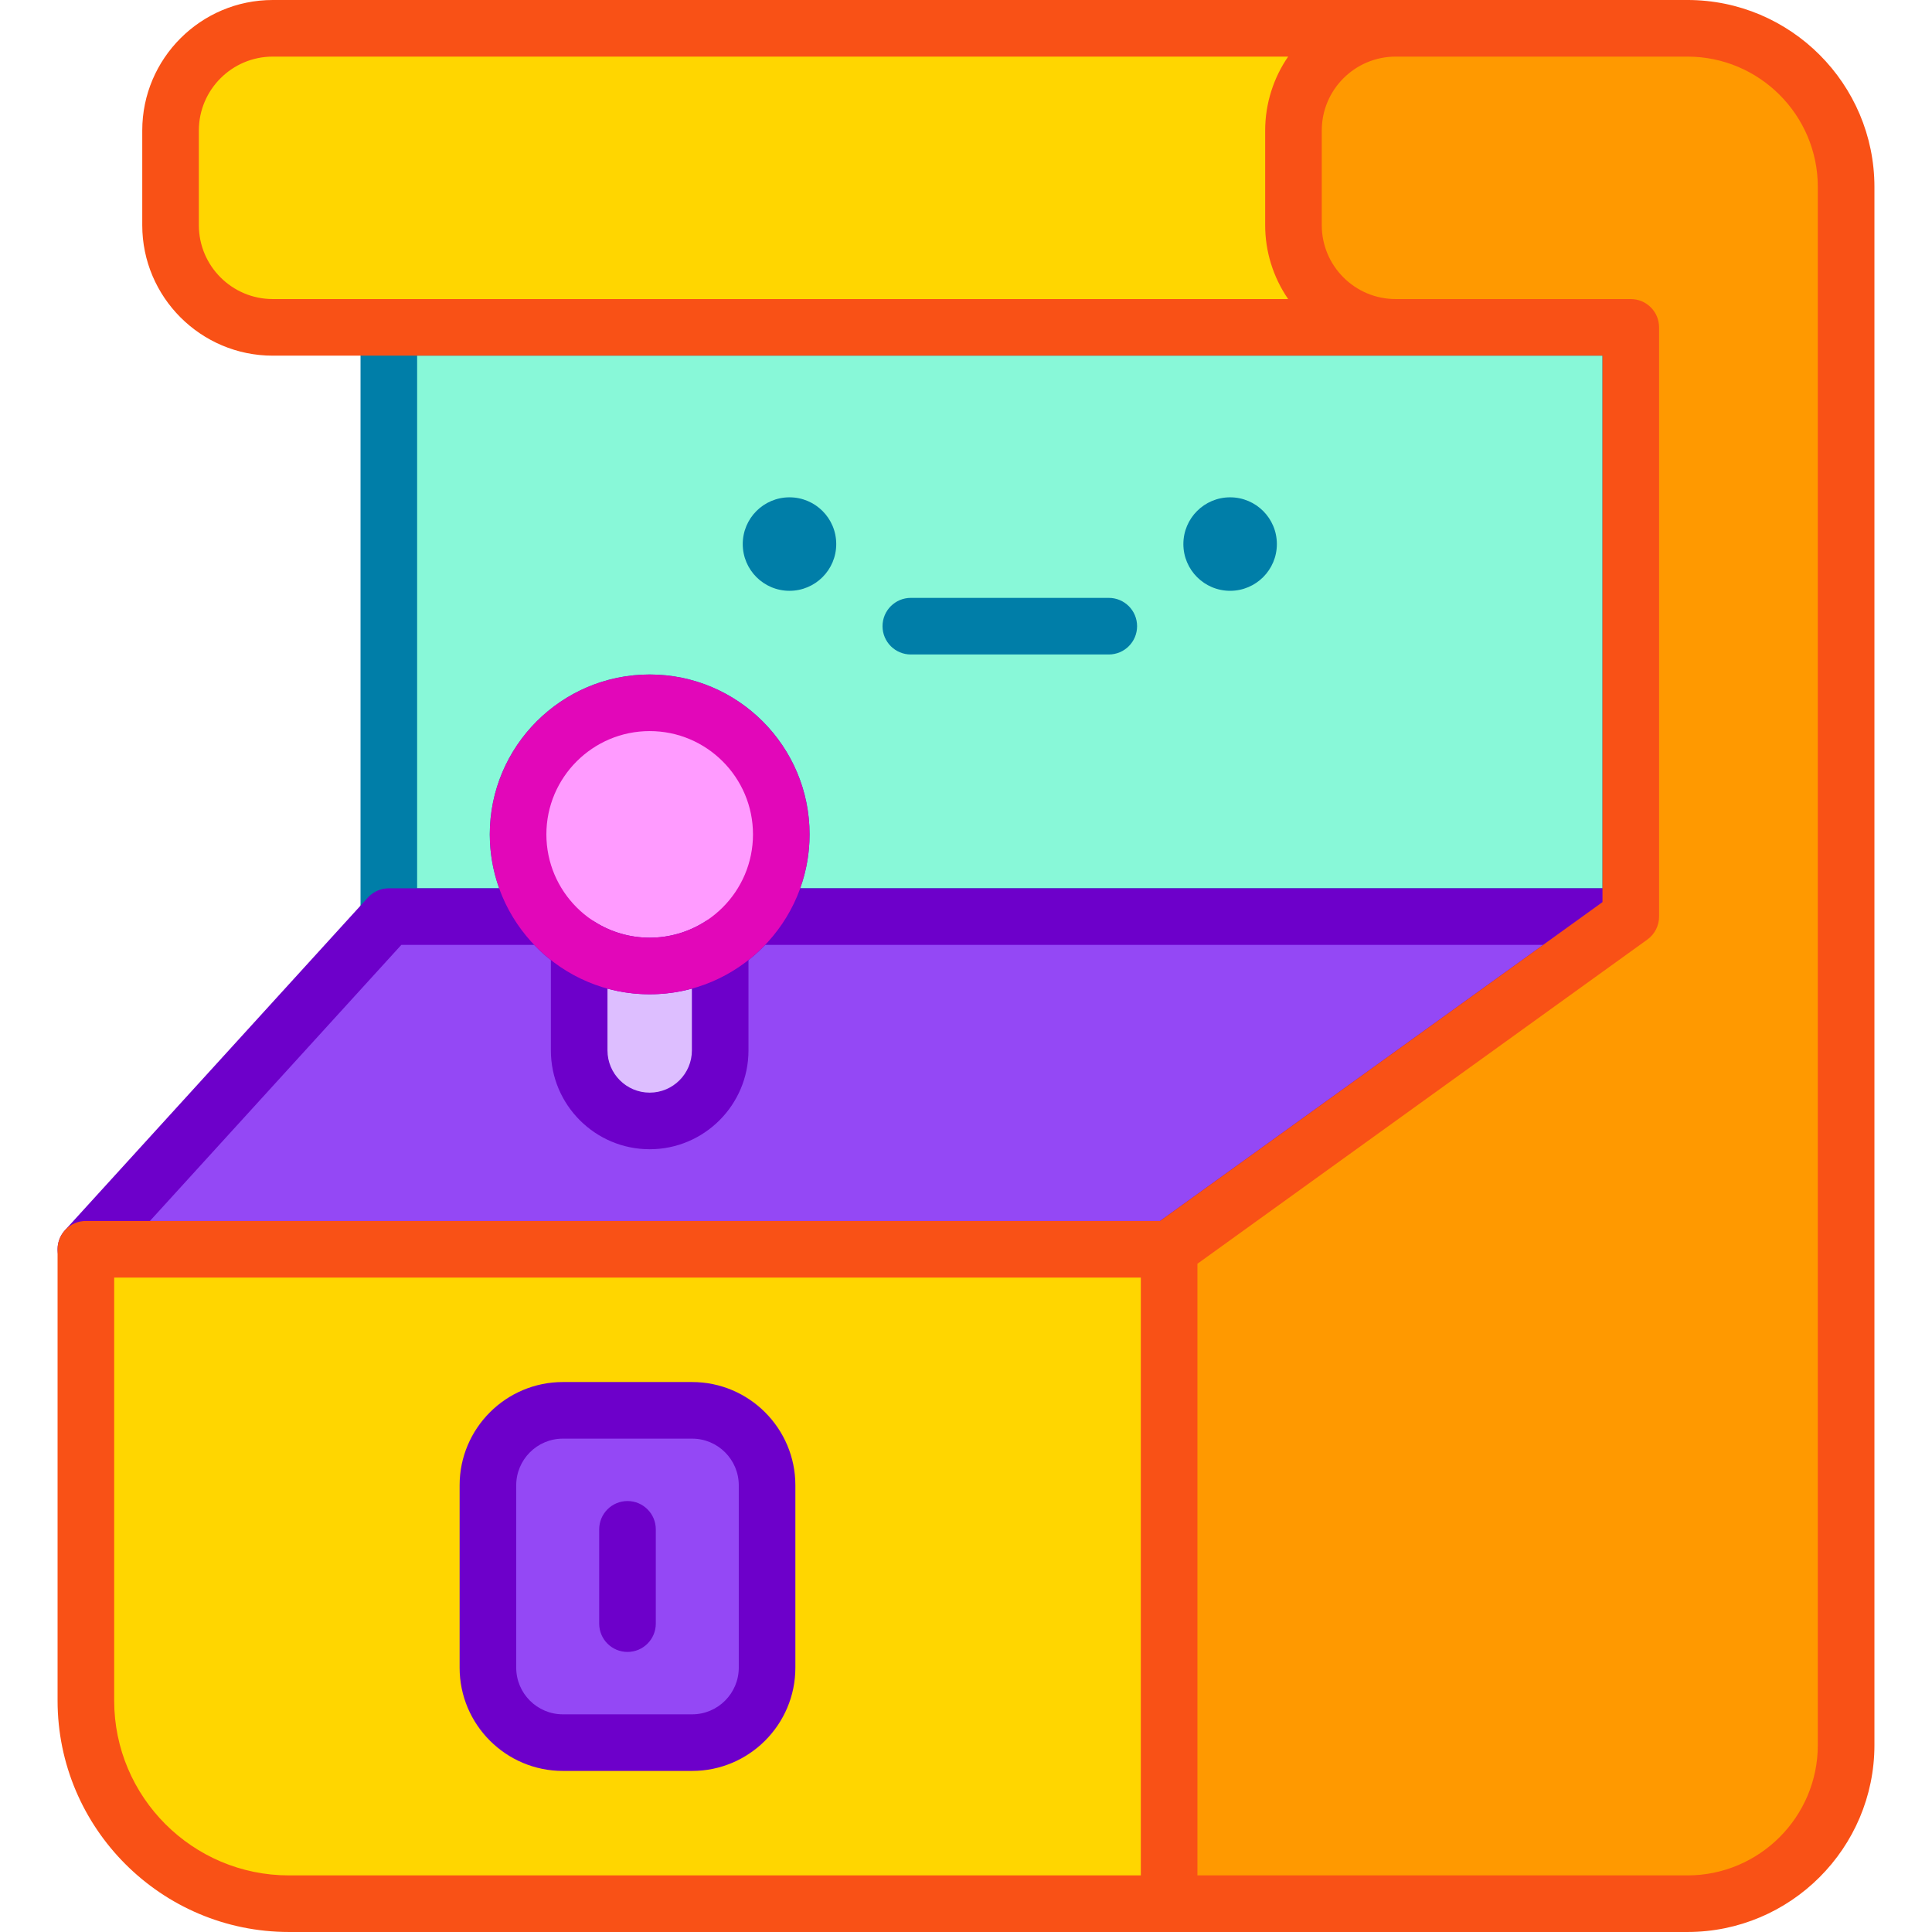 <svg id="Capa_1" enable-background="new 0 0 512 512" viewBox="0 0 512 512"
  >
  <g>
    <path d="m103.043 86.755v156.154h41.903c-4.783-5.97-7.65-13.541-7.65-21.785 0-19.262 15.615-34.877 34.877-34.877s34.877 15.615 34.877 34.877c0 8.244-2.867 15.815-7.65 21.785h232.775v-156.154z" fill="#88f8d8"/>
    <g>
      <path d="m432.175 250.408h-232.775c-2.884 0-5.513-1.653-6.761-4.254-1.249-2.6-.896-5.685.908-7.936 3.927-4.901 6.003-10.813 6.003-17.096 0-15.096-12.281-27.377-27.377-27.377s-27.377 12.281-27.377 27.377c0 6.282 2.076 12.194 6.003 17.096 1.803 2.251 2.156 5.336.908 7.936-1.249 2.601-3.877 4.254-6.761 4.254h-41.903c-4.142 0-7.5-3.357-7.5-7.5v-156.153c0-4.143 3.358-7.5 7.5-7.5h329.132c4.143 0 7.5 3.357 7.5 7.5v156.153c0 4.143-3.357 7.5-7.5 7.5zm-220.117-15h212.617v-141.153h-314.132v141.153h21.745c-1.634-4.561-2.492-9.398-2.492-14.285 0-23.367 19.01-42.377 42.377-42.377s42.377 19.01 42.377 42.377c0 4.887-.857 9.725-2.492 14.285z" fill="#007ea8"/>
    </g>
    <path d="m199.4 242.908c-6.392 7.978-16.209 13.092-27.227 13.092s-20.835-5.114-27.227-13.092h-41.903l-80.285 88.162h287.07l122.347-88.161h-232.775z" fill="#9448f5"/>
    <g>
      <path d="m309.828 338.569h-287.07c-2.97 0-5.66-1.752-6.86-4.469s-.685-5.886 1.315-8.081l80.285-88.161c1.421-1.561 3.435-2.45 5.545-2.45h41.903c2.276 0 4.43 1.034 5.853 2.811 5.235 6.534 13.025 10.281 21.374 10.281s16.139-3.747 21.374-10.281c1.423-1.776 3.577-2.811 5.853-2.811h232.775c3.255 0 6.138 2.099 7.138 5.196.999 3.098-.112 6.486-2.753 8.389l-122.347 88.161c-1.277.92-2.811 1.415-4.385 1.415zm-270.096-15h267.676l101.53-73.161h-206.143c-7.98 8.362-18.947 13.092-30.622 13.092s-22.642-4.729-30.622-13.092h-35.194z" fill="#6d00ca"/>
    </g>
    <path d="m369.871 86.755h-297.585c-14.963 0-27.088-12.124-27.088-27.077v-25.1c0-14.954 12.124-27.078 27.088-27.078h297.586c-14.963 0-27.088 12.124-27.088 27.077v25.1c0 14.953 12.124 27.078 27.087 27.078z" fill="#ffd600"/>
    <path d="m172.173 256c-6.876 0-13.281-1.998-18.683-5.433v27.81c0 10.318 8.365 18.683 18.683 18.683 10.319 0 18.683-8.365 18.683-18.683v-27.81c-5.402 3.435-11.807 5.433-18.683 5.433z" fill="#ddbeff"/>
    <circle cx="172.173" cy="221.123" fill="#ff9bff" r="34.877"/>
    <g>
      <path d="m172.173 304.561c-14.438 0-26.184-11.746-26.184-26.184v-27.81c0-2.736 1.491-5.256 3.89-6.574 2.399-1.317 5.325-1.225 7.634.245 4.385 2.788 9.455 4.262 14.66 4.262s10.274-1.474 14.66-4.262c2.31-1.47 5.235-1.562 7.634-.245 2.399 1.318 3.89 3.838 3.89 6.574v27.81c0 14.437-11.747 26.184-26.184 26.184zm-11.184-42.561v16.377c0 6.167 5.017 11.184 11.184 11.184s11.184-5.017 11.184-11.184v-16.377c-7.245 1.982-15.123 1.982-22.368 0z" fill="#6d00ca"/>
    </g>
    <g>
      <path d="m172.173 263.5c-23.367 0-42.377-19.01-42.377-42.377s19.01-42.377 42.377-42.377 42.377 19.01 42.377 42.377-19.01 42.377-42.377 42.377zm0-69.754c-15.096 0-27.377 12.281-27.377 27.377s12.281 27.377 27.377 27.377 27.377-12.281 27.377-27.377-12.281-27.377-27.377-27.377z" fill="#e207b9"/>
    </g>
    <circle cx="325.994" cy="144.183" fill="#007ea8" r="12.388"/>
    <g>
      <path d="m293.84 173.444h-52.462c-4.142 0-7.5-3.357-7.5-7.5s3.358-7.5 7.5-7.5h52.462c4.143 0 7.5 3.357 7.5 7.5s-3.357 7.5-7.5 7.5z" fill="#007ea8"/>
    </g>
    <circle cx="209.224" cy="144.183" fill="#007ea8" r="12.388"/>
    <path d="m489.242 49.551v412.898c0 23.229-18.823 42.051-42.051 42.051h-137.363v-173.43l122.347-88.161v-156.154h-62.304c-14.963 0-27.088-12.124-27.088-27.077v-25.1c0-14.953 12.124-27.077 27.088-27.077h77.32c23.229-.001 42.051 18.822 42.051 42.05z" fill="#f90"/>
    <path d="m309.828 331.07v173.43h-233.252c-29.717 0-53.818-24.101-53.818-53.818v-119.612z" fill="#ffd600"/>
    <path d="m447.192 0c-5.048 0-362.989 0-374.906 0-19.072 0-34.588 15.512-34.588 34.577v25.101c0 19.066 15.516 34.577 34.588 34.577h352.389v144.813l-117.268 84.501h-284.649c-4.142 0-7.5 3.357-7.5 7.5v119.613c0 33.811 27.507 61.317 61.318 61.317h370.616c27.322 0 49.551-22.229 49.551-49.551v-412.896c-.001-27.323-22.229-49.552-49.551-49.552zm-374.906 79.255c-10.801 0-19.588-8.782-19.588-19.577v-25.101c0-10.795 8.787-19.577 19.588-19.577h269.089c-3.857 5.586-6.092 12.426-6.092 19.577v25.101c0 6.869 2.055 13.705 6.092 19.577zm-42.028 371.428v-112.114h272.07v158.431h-225.752c-25.54 0-46.318-20.778-46.318-46.317zm451.484 11.766c0 19.052-15.499 34.551-34.551 34.551h-129.863v-162.091l119.231-85.916c1.956-1.41 3.115-3.674 3.115-6.085v-156.153c0-4.143-3.357-7.5-7.5-7.5h-62.304c-10.801 0-19.588-8.782-19.588-19.577v-25.101c0-10.795 8.787-19.577 19.588-19.577h77.32c19.052 0 34.551 15.5 34.551 34.552v412.897z" fill="#f95116"/>
    <path d="m183.417 373.755h-34.247c-10.971 0-19.866 8.894-19.866 19.866v48.329c0 10.972 8.894 19.866 19.866 19.866h34.247c10.972 0 19.866-8.894 19.866-19.866v-48.33c0-10.971-8.895-19.865-19.866-19.865z" fill="#9448f5"/>
    <g>
      <path d="m183.417 469.315h-34.247c-15.089 0-27.366-12.276-27.366-27.366v-48.329c0-15.089 12.276-27.365 27.366-27.365h34.248c15.089 0 27.365 12.276 27.365 27.365v48.329c-.001 15.09-12.277 27.366-27.366 27.366zm-34.247-88.06c-6.818 0-12.366 5.547-12.366 12.365v48.329c0 6.818 5.547 12.366 12.366 12.366h34.248c6.818 0 12.365-5.548 12.365-12.366v-48.329c0-6.818-5.547-12.365-12.365-12.365z" fill="#6d00ca"/>
    </g>
    <g>
      <path d="m166.293 437.779c-4.142 0-7.5-3.357-7.5-7.5v-24.989c0-4.143 3.358-7.5 7.5-7.5s7.5 3.357 7.5 7.5v24.989c0 4.143-3.358 7.5-7.5 7.5z" fill="#6d00ca"/>
    </g>
  </g>
</svg>
